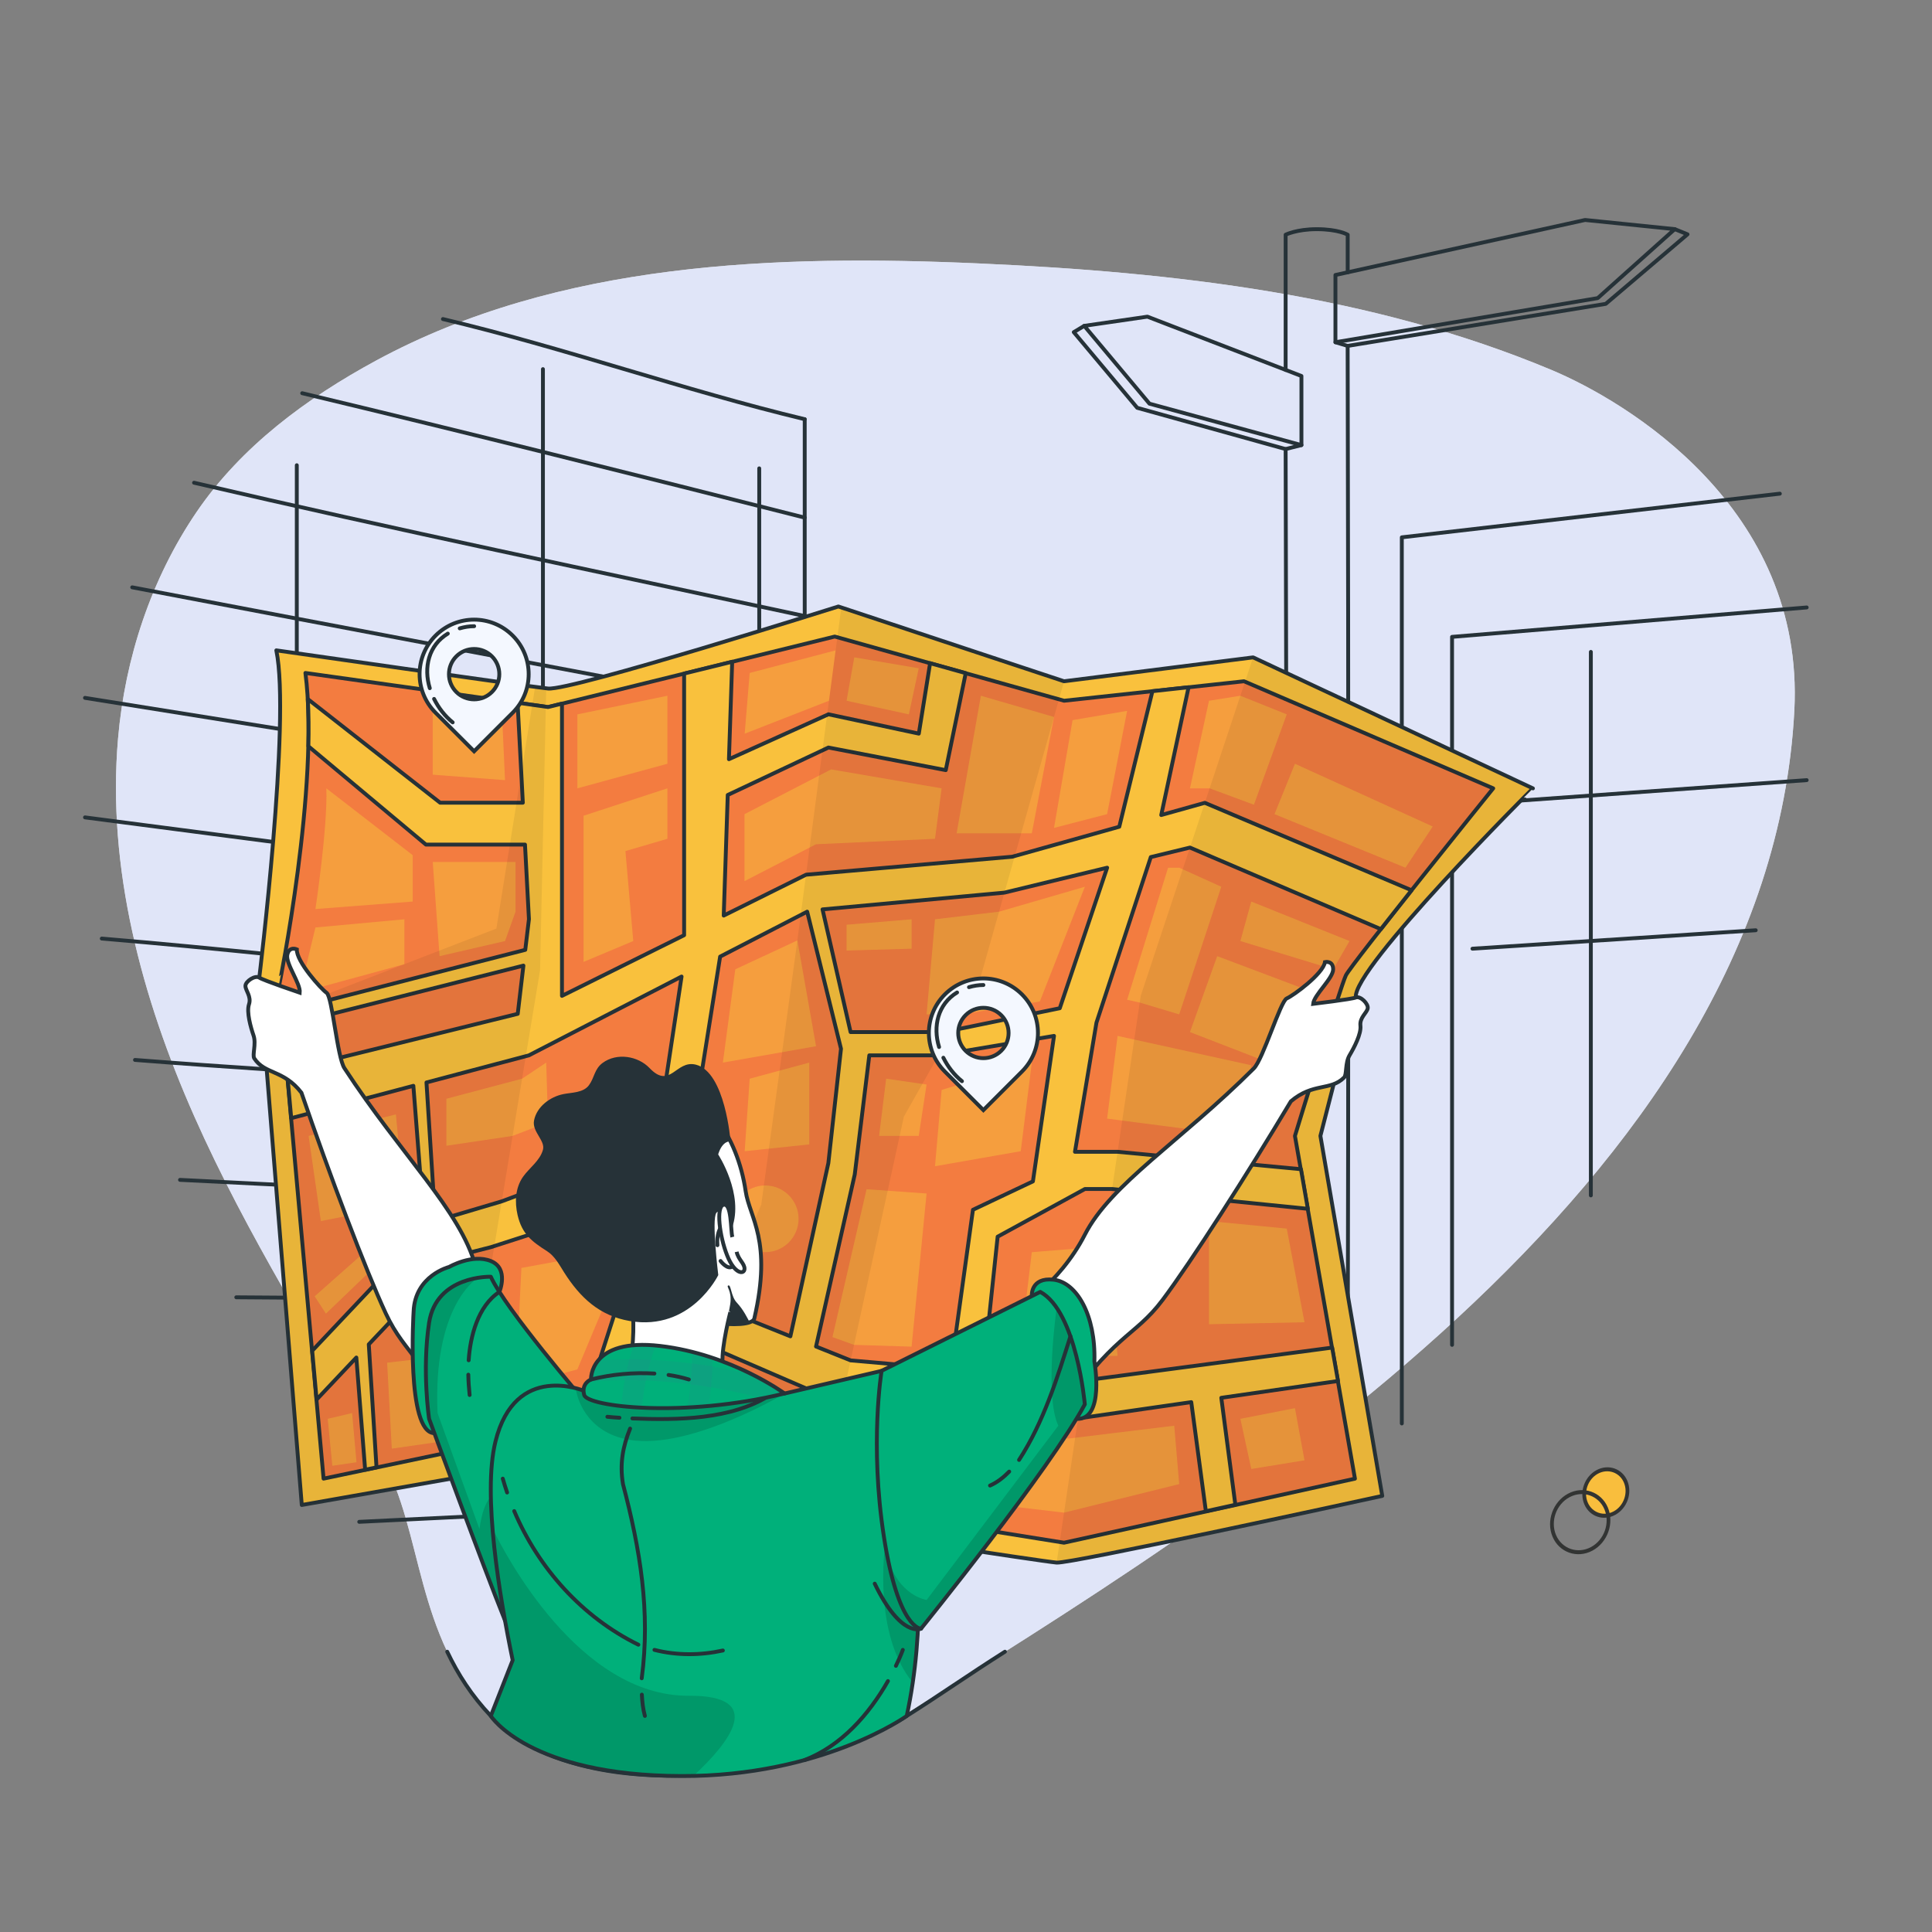 <svg width="500" height="500" viewBox="0 0 500 500" fill="none" xmlns="http://www.w3.org/2000/svg">
<rect x="0" y="0" width="500" height="500" fill="#808080" stroke="none"/>
<path opacity="0.7" d="M127.021 444.09C150.621 469 208.561 459.88 233.661 444.09C315.121 392.84 457.901 307.52 464.371 183.92C467.121 131.38 420.791 103.8 401.441 95.71C354.961 76.27 303.961 70.44 253.631 68.19C201.061 65.84 144.671 67.67 97.321 93.32C79.391 103.04 62.471 115.49 50.881 132.5C39.111 149.78 32.351 170.35 30.551 191.12C27.651 224.62 36.671 258.21 50.301 288.95C63.931 319.69 82.101 348.15 98.791 377.35C109.661 396.4 107.141 423.09 127.021 444.09Z" fill="white"/>
<path d="M127.021 444.09C150.621 469 208.561 459.88 233.661 444.09C315.121 392.84 457.901 307.52 464.371 183.92C467.121 131.38 420.791 103.8 401.441 95.71C354.961 76.27 303.961 70.44 253.631 68.19C201.061 65.84 144.671 67.67 97.321 93.32C79.391 103.04 62.471 115.49 50.881 132.5C39.111 149.78 32.351 170.35 30.551 191.12C27.651 224.62 36.671 258.21 50.301 288.95C63.931 319.69 82.101 348.15 98.791 377.35C109.661 396.4 107.141 423.09 127.021 444.09Z" fill="#E0E5F8"/>
<path d="M332.721 384.36C333.001 298 333.001 202 332.721 116.22" stroke="#263238" stroke-miterlimit="10" stroke-linecap="round" stroke-linejoin="round"/>
<path d="M348.77 89.52C349 185 349 269 348.77 364.45" stroke="#263238" stroke-miterlimit="10" stroke-linecap="round" stroke-linejoin="round"/>
<path d="M332.721 95.74V60.74C332.721 60.74 335.591 59.31 340.751 59.31C346.401 59.31 348.781 60.74 348.781 60.74V70.48" stroke="#263238" stroke-miterlimit="10" stroke-linecap="round" stroke-linejoin="round"/>
<path d="M433.429 59.3L436.729 60.64L415.559 78.64L348.769 89.52L345.609 88.57" stroke="#263238" stroke-miterlimit="10" stroke-linecap="round" stroke-linejoin="round"/>
<path d="M345.609 71.17L410.219 56.93L433.429 59.3L413.489 77.15L345.609 88.57V71.17Z" stroke="#263238" stroke-miterlimit="10" stroke-linecap="round" stroke-linejoin="round"/>
<path d="M280.601 84.33L277.891 85.96L294.311 105.54L332.721 116.22L336.811 115.19" stroke="#263238" stroke-miterlimit="10" stroke-linecap="round" stroke-linejoin="round"/>
<path d="M336.81 97.31L296.95 81.95L280.6 84.33L297.48 104.47L336.81 115.19V97.31Z" stroke="#263238" stroke-miterlimit="10" stroke-linecap="round" stroke-linejoin="round"/>
<path d="M208.26 108.49V449.44" stroke="#263238" stroke-miterlimit="10" stroke-linecap="round" stroke-linejoin="round"/>
<path d="M114.631 82.57C146.001 90 177.001 101 208.261 108.49" stroke="#263238" stroke-miterlimit="10" stroke-linecap="round" stroke-linejoin="round"/>
<path d="M78.211 101.76C121.001 112 165.001 123 208.261 133.96" stroke="#263238" stroke-miterlimit="10" stroke-linecap="round" stroke-linejoin="round"/>
<path d="M50.221 124.93C102.001 137 155.001 148 208.261 159.43" stroke="#263238" stroke-miterlimit="10" stroke-linecap="round" stroke-linejoin="round"/>
<path d="M34.221 152C92.001 163 150.001 174 208.261 184.89" stroke="#263238" stroke-miterlimit="10" stroke-linecap="round" stroke-linejoin="round"/>
<path d="M22 180.61L208.26 210.36" stroke="#263238" stroke-miterlimit="10" stroke-linecap="round" stroke-linejoin="round"/>
<path d="M22 211.54L208.26 235.83" stroke="#263238" stroke-miterlimit="10" stroke-linecap="round" stroke-linejoin="round"/>
<path d="M26.34 242.9C87 248 147 256 208.26 261.3" stroke="#263238" stroke-miterlimit="10" stroke-linecap="round" stroke-linejoin="round"/>
<path d="M34.94 274.31C81.999 278 128.999 280 176.999 285C186.999 285 197.999 285 208.259 286.76" stroke="#263238" stroke-miterlimit="10" stroke-linecap="round" stroke-linejoin="round"/>
<path d="M46.59 305.35C101 308 154 311 208.26 312.23" stroke="#263238" stroke-miterlimit="10" stroke-linecap="round" stroke-linejoin="round"/>
<path d="M61.15 335.74C110 336 159 337 208.26 337.7" stroke="#263238" stroke-miterlimit="10" stroke-linecap="round" stroke-linejoin="round"/>
<path d="M78.131 365.25C121.001 365 165.001 364 208.261 363.17" stroke="#263238" stroke-miterlimit="10" stroke-linecap="round" stroke-linejoin="round"/>
<path d="M92.971 393.85C131.001 392 170.001 390 208.261 388.63" stroke="#263238" stroke-miterlimit="10" stroke-linecap="round" stroke-linejoin="round"/>
<path d="M196.49 121.21V417.83" stroke="#263238" stroke-miterlimit="10" stroke-linecap="round" stroke-linejoin="round"/>
<path d="M140.51 95.53V279.82" stroke="#263238" stroke-miterlimit="10" stroke-linecap="round" stroke-linejoin="round"/>
<path d="M76.811 120.4V324.06" stroke="#263238" stroke-miterlimit="10" stroke-linecap="round" stroke-linejoin="round"/>
<path d="M460.619 127.76L362.789 139.06V368.39" stroke="#263238" stroke-miterlimit="10" stroke-linecap="round" stroke-linejoin="round"/>
<path d="M467.569 157.21L375.789 164.82V348.05" stroke="#263238" stroke-miterlimit="10" stroke-linecap="round" stroke-linejoin="round"/>
<path d="M467.569 201.9L378.439 208.26" stroke="#263238" stroke-miterlimit="10" stroke-linecap="round" stroke-linejoin="round"/>
<path d="M454.38 240.75L381.07 245.52" stroke="#263238" stroke-miterlimit="10" stroke-linecap="round" stroke-linejoin="round"/>
<path d="M411.711 168.71V309.37" stroke="#263238" stroke-miterlimit="10" stroke-linecap="round" stroke-linejoin="round"/>
<path d="M115.74 427.46C118.47 433.22 122.04 438.83 127.02 444.08C150.62 468.99 209.57 459.87 234.66 444.08C242.91 438.89 250.78 433.35 260.08 427.46" stroke="#263238" stroke-miterlimit="10" stroke-linecap="round" stroke-linejoin="round"/>
<path d="M350.9 258.16L341.72 293.97L357.73 387.14L357.6 387.17L357.22 387.25C350.41 388.74 277.05 404.7 273.46 404.4C269.69 404.09 210.75 395.02 210.75 395.02L158.59 401.12L116.76 382.67L78.1 389.49L67.1 253.02C67.1 253.02 75.28 186.27 71.51 168.31C71.51 168.31 135.89 177.55 141.83 178.19C147.77 178.83 216.97 156.96 216.97 156.96L275.38 176.31L324.31 170.13L396.72 204.03C396.71 204.02 349.73 250.86 350.9 258.16Z" fill="#F9C13D" stroke="#263238" stroke-miterlimit="10" stroke-linecap="round" stroke-linejoin="round"/>
<path d="M79.04 174.16L141.83 183L216.03 164.74L275.38 181.35L321.95 176.31L386.44 204.02C386.44 204.02 349.72 249.52 348.31 252.43C346.9 255.33 335.13 293.98 335.13 293.98L350.66 382.68L275.37 399.25L212.04 389.11L161.85 393.53L119.18 375.22L83.74 382.67L72.24 255.06C72.25 255.06 82.81 203.14 79.04 174.16Z" fill="#F37C40" stroke="#263238" stroke-miterlimit="10" stroke-linecap="round" stroke-linejoin="round"/>
<path d="M297.829 221.81L307.959 219.35L357.359 240.46C359.789 237.37 362.519 233.92 365.309 230.4L311.809 207.77L300.529 210.93L307.599 177.86L298.249 178.88L289.669 213.96L261.949 221.72L208.609 226.37L187.299 236.95L188.339 205.74L214.399 193.46L244.759 199.31L249.929 174.21L240.709 171.63L237.789 189.86L214.399 184.86L188.649 196.48L189.489 171.26L177.049 174.32V242.03L145.439 257.73V182.1L141.839 182.98L133.949 181.86L135.309 207.74H113.899L79.659 180.92C79.879 184.78 79.909 188.89 79.809 193.13L110.229 218.58H135.869L136.889 237.88L135.939 245.82L72.889 261.95L73.219 265.59L135.459 249.9L133.989 262.38L74.259 277.12L75.369 289.38L106.979 281.01L109.929 318.73L80.799 349.58L81.939 362.21L92.219 351.33L94.499 380.37L97.439 379.75L95.439 347.92L116.729 325.39L127.049 322.76L167.819 309.61L166.929 315.53L144.259 385.91L152.969 389.65L164.879 351.25L182.429 347.99L217.719 363.25L234.089 364.3L231.309 392.13L235.669 392.83L237.569 364.52L278.629 367.14L308.299 362.87L312.079 391.11L319.709 389.43L316.069 361.75L346.279 357.4L344.759 348.76L280.469 357.29L254.499 355.01L258.189 320.05L280.779 307.71H287.819L338.469 312.84L336.689 302.59L289.259 298.09H278.199L283.759 264.67L297.829 221.81ZM129.849 310.91L112.649 316.01L110.369 280.14L136.869 273.13L176.389 252.73L169.859 295.97L129.849 310.91ZM185.629 338.24L167.799 341.78L175.179 317.96L186.369 247.57L208.899 235.94L217.649 271.42L214.379 301L204.549 345.84L185.629 338.24ZM267.319 305.74L251.799 313.09L246.089 354.35L220.139 352.07L211.189 348.48L221.209 303.95L224.979 273.12H242.889L272.779 268.09L267.319 305.74ZM274.269 260.93L244.269 267.1H220.129L212.869 235.35L259.949 231.01L286.529 224.56L274.269 260.93Z" fill="#F9C13D" stroke="#263238" stroke-miterlimit="10" stroke-linecap="round" stroke-linejoin="round"/>
<path opacity="0.5" d="M286.52 289.5L289.23 268.09L323.83 275.69L321.01 293.97L286.52 289.5Z" fill="#F9C13D"/>
<path opacity="0.5" d="M307.961 267.1L315.011 247.45L341.071 257.27L335.091 277.6L307.961 267.1Z" fill="#F9C13D"/>
<path opacity="0.5" d="M302.299 224.56H305.179L316.069 229.49L305.179 262.52L294.969 259.46L291.699 258.74L302.299 224.56Z" fill="#F9C13D"/>
<path opacity="0.5" d="M323.83 233.32L349.25 243.54L345.02 250.86L321.01 243.54L323.83 233.32Z" fill="#F9C13D"/>
<path opacity="0.5" d="M307.961 204.02L312.891 181.35L321.011 180.06L333.011 184.88L324.511 208.26L313.051 204.02H307.961Z" fill="#F9C13D"/>
<path opacity="0.5" d="M329.84 210.7L335.13 197.66L370.79 213.9L363.73 224.56L329.84 210.7Z" fill="#F9C13D"/>
<path opacity="0.5" d="M253.85 180.06L272.78 185.55L267.03 215.67H264.28H247.57L253.85 180.06Z" fill="#F9C13D"/>
<path opacity="0.5" d="M277.579 186.37L291.699 183.97L286.519 210.7L272.779 214.26L277.579 186.37Z" fill="#F9C13D"/>
<path opacity="0.5" d="M243.69 204.02L241.98 217.08L211.19 218.49L192.68 228.03V210.7L215.09 199.12L243.69 204.02Z" fill="#F9C13D"/>
<path opacity="0.5" d="M194.021 174.16L216.261 168.31L214.541 181.35L192.721 189.88L194.021 174.16Z" fill="#F9C13D"/>
<path opacity="0.5" d="M219.09 181.35L235.21 184.88L237.77 172.95L221.09 170.12L219.09 181.35Z" fill="#F9C13D"/>
<path opacity="0.5" d="M149.42 184.88V204.02L172.72 197.66V180.06L149.42 184.88Z" fill="#F9C13D"/>
<path opacity="0.5" d="M151.02 211.11V248.94L163.89 243.54L161.86 220.26L172.72 217.08V204.02L151.02 211.11Z" fill="#F9C13D"/>
<path opacity="0.5" d="M111.99 223.08L113.76 247.45L130.7 243.54L133.42 235.94V223.08H111.99Z" fill="#F9C13D"/>
<path opacity="0.5" d="M84.461 204.02L106.811 221.32V233.32L81.631 235.26C81.631 235.26 84.811 214.26 84.461 204.02Z" fill="#F9C13D"/>
<path opacity="0.5" d="M81.63 240.03L104.66 237.91V249.53L77.58 256.92L81.63 240.03Z" fill="#F9C13D"/>
<path opacity="0.5" d="M111.99 183.97V200.49L130.7 201.9L129.93 184.88L111.99 183.97Z" fill="#F9C13D"/>
<path opacity="0.5" d="M190.29 250.86L206.36 243.37L211.19 270.76L187.08 275L190.29 250.86Z" fill="#F9C13D"/>
<path opacity="0.5" d="M194.021 279.16L192.721 297.93L209.441 296.17V275L194.021 279.16Z" fill="#F9C13D"/>
<path opacity="0.5" d="M241.981 237.91L239.801 262.52H248.891L269.111 259.18L280.761 229.49L258.561 235.94L241.981 237.91Z" fill="#F9C13D"/>
<path opacity="0.5" d="M219.09 239.32V246L235.92 245.52V237.91L219.09 239.32Z" fill="#F9C13D"/>
<path opacity="0.5" d="M243.69 282.07L241.98 301.82L264.17 297.93L267.03 275L243.69 282.07Z" fill="#F9C13D"/>
<path opacity="0.5" d="M224.269 307.77L239.799 308.88L235.919 348.51L221.019 348.05L215.439 346.04L224.269 307.77Z" fill="#F9C13D"/>
<path opacity="0.5" d="M229.34 279.16L239.8 280.68L237.77 293.97H227.51L229.34 279.16Z" fill="#F9C13D"/>
<path opacity="0.5" d="M312.891 316.01L333.011 317.96L337.601 342.2L312.891 342.71V316.01Z" fill="#F9C13D"/>
<path opacity="0.5" d="M267.031 324.06L286.521 322.49L289.231 350.89H263.811L267.031 324.06Z" fill="#F9C13D"/>
<path opacity="0.5" d="M321.01 367.19L323.83 380.17L337.6 377.93L335.13 364.43L321.01 367.19Z" fill="#F9C13D"/>
<path opacity="0.5" d="M276.52 372.3L303.89 368.97L305.18 384.08L275.38 391.47L258.52 389.49L264.4 370.9L276.52 372.3Z" fill="#F9C13D"/>
<path opacity="0.5" d="M134.94 328.14L157.19 324.06L155.69 339.42L149.42 354.4L133.42 358.66L134.94 328.14Z" fill="#F9C13D"/>
<path opacity="0.5" d="M115.52 284.36V296.52L132.66 293.97L141.83 290.44L141.36 275L135.12 279.16L115.52 284.36Z" fill="#F9C13D"/>
<path opacity="0.5" d="M79.869 293.97L102.459 288.41L104.659 311.77L83.039 316.01L79.869 293.97Z" fill="#F9C13D"/>
<path opacity="0.5" d="M81.439 335.48L94.339 324.06L97.699 327.16L84.349 339.97L81.439 335.48Z" fill="#F9C13D"/>
<path opacity="0.5" d="M84.811 367.19L91.121 365.7L92.261 378.43L86.011 379.34L84.811 367.19Z" fill="#F9C13D"/>
<path opacity="0.5" d="M101.399 374.91L100.189 352.66L115.519 350.89V372.87L101.399 374.91Z" fill="#F9C13D"/>
<path opacity="0.5" d="M198.04 324.06C202.806 324.06 206.67 320.196 206.67 315.43C206.67 310.664 202.806 306.8 198.04 306.8C193.274 306.8 189.41 310.664 189.41 315.43C189.41 320.196 193.274 324.06 198.04 324.06Z" fill="#F9C13D"/>
<path opacity="0.1" d="M350.899 258.16L341.719 293.97L357.729 387.14L357.599 387.17L357.219 387.25L273.459 404.4L295.229 257.68L324.309 170.12L396.719 204.02C396.709 204.02 349.729 250.86 350.899 258.16Z" fill="black" fill-opacity="0.7"/>
<path opacity="0.1" d="M275.38 176.31L253.22 254.86L233.92 288.98L210.76 395.02L158.59 401.12L197.01 311.77L206.15 244.96L217.73 157.21L275.38 176.31Z" fill="black" fill-opacity="0.7"/>
<path opacity="0.1" d="M141.359 178.14L139.769 251.1L117.869 383.17L116.759 382.68L78.099 389.5L67.959 263.72L128.469 240.31L138.489 177.77C139.749 177.93 140.719 178.06 141.359 178.14Z" fill="black" fill-opacity="0.7"/>
<path d="M132.677 184.456L132.677 184.456L122.7 194.433L112.724 184.456C107.209 178.942 107.209 170.008 112.724 164.494C118.239 158.979 127.172 158.979 132.687 164.494C138.202 170.008 138.202 178.941 132.677 184.456ZM118.097 179.084C120.642 181.629 124.769 181.629 127.314 179.084C129.859 176.538 129.859 172.412 127.314 169.866C124.769 167.321 120.642 167.321 118.097 169.866C115.552 172.412 115.552 176.538 118.097 179.084Z" fill="#F4F8FF" stroke="#263238"/>
<path d="M112.34 180.88C113.5 183.21 115.13 185.32 117.15 186.95L112.34 180.88Z" fill="#F4F8FF"/>
<path d="M112.34 180.88C113.5 183.21 115.13 185.32 117.15 186.95" stroke="#263238" stroke-miterlimit="10" stroke-linecap="round" stroke-linejoin="round"/>
<path d="M115.89 163.98C110.91 166.99 109.59 172.77 111.23 178.1L115.89 163.98Z" fill="#F4F8FF"/>
<path d="M115.89 163.98C110.91 166.99 109.59 172.77 111.23 178.1" stroke="#263238" stroke-miterlimit="10" stroke-linecap="round" stroke-linejoin="round"/>
<path d="M122.71 162.06C121.45 162.06 120.19 162.26 118.98 162.62L122.71 162.06Z" fill="#F4F8FF"/>
<path d="M122.71 162.06C121.45 162.06 120.19 162.26 118.98 162.62" stroke="#263238" stroke-miterlimit="10" stroke-linecap="round" stroke-linejoin="round"/>
<path d="M264.478 277.316L264.478 277.316L254.501 287.293L244.525 277.316C239.01 271.802 239.01 262.868 244.525 257.354C250.039 251.839 258.973 251.839 264.488 257.354C270.002 262.868 270.002 271.801 264.478 277.316ZM249.898 271.944C252.443 274.489 256.569 274.489 259.115 271.944C261.66 269.398 261.66 265.272 259.115 262.726C256.569 260.181 252.443 260.181 249.898 262.726C247.352 265.272 247.352 269.398 249.898 271.944Z" fill="#F4F8FF" stroke="#263238"/>
<path d="M244.141 273.74C245.301 276.07 246.931 278.18 248.951 279.81" stroke="#263238" stroke-miterlimit="10" stroke-linecap="round" stroke-linejoin="round"/>
<path d="M247.691 256.85C242.711 259.86 241.391 265.64 243.031 270.97" stroke="#263238" stroke-miterlimit="10" stroke-linecap="round" stroke-linejoin="round"/>
<path d="M254.501 254.92C253.241 254.92 251.981 255.12 250.771 255.48" stroke="#263238" stroke-miterlimit="10" stroke-linecap="round" stroke-linejoin="round"/>
<path d="M350.899 258.15C349.719 258.62 339.839 259.8 339.839 259.8C340.079 257.45 345.019 253.21 345.019 250.86C345.019 248.51 342.899 248.98 342.899 248.98C342.429 252.04 334.659 257.69 333.009 258.39C331.359 259.1 326.889 274.16 324.469 276.52C305.479 295.46 287.469 306.41 280.759 319.53C274.049 332.65 262.399 339.44 262.399 339.44C262.399 339.44 258.519 389.38 273.349 367.19C288.179 345.01 293.469 346.3 300.889 336.41C308.299 326.52 322.779 303.94 334.079 285.02C339.849 280.12 344.319 282.39 347.849 278.86C348.589 278.12 348.089 275.09 349.259 273.12C350.439 271.14 352.319 267.57 352.079 265.45C351.839 263.33 353.729 262.15 353.959 260.98C354.199 259.8 352.079 257.68 350.899 258.15Z" fill="white" stroke="#263238" stroke-miterlimit="10"/>
<path d="M123.02 327.58C119.17 313.36 103.82 298.92 89.15 276.46C87.27 273.65 86.01 257.98 84.54 256.95C83.07 255.92 76.64 248.78 76.82 245.69C76.82 245.69 74.84 244.79 74.36 247.09C73.87 249.39 77.83 254.56 77.58 256.91C77.58 256.91 68.15 253.71 67.1 253.01C66.05 252.31 63.54 253.94 63.52 255.14C63.51 256.34 65.11 257.88 64.44 259.91C63.77 261.93 64.87 265.82 65.62 268C66.36 270.18 65.24 273.03 65.81 273.91C68.53 278.09 73.38 276.8 78.01 282.79C85.15 303.64 94.64 328.73 99.85 339.93C105.06 351.14 110.51 350.96 120.43 375.74C130.35 400.51 136.88 350.85 136.88 350.85C136.88 350.85 126.87 341.8 123.02 327.58Z" fill="white" stroke="#263238" stroke-miterlimit="10"/>
<path d="M129.24 334.35C129.24 334.35 131.8 328.28 127.01 326.35C122.22 324.42 116.22 327.89 116.22 327.89C116.22 327.89 107.39 330.11 107.04 339.44C107.04 339.44 105.06 370.78 112.4 370.9C119.76 371.02 129.24 334.35 129.24 334.35Z" fill="#00B07A" stroke="#263238" stroke-miterlimit="10" stroke-linecap="round" stroke-linejoin="round"/>
<path d="M267.029 335.44C267.029 335.44 266.639 330.52 272.639 331.18C278.639 331.83 283.589 340.38 283.229 352.35C283.229 352.35 285.979 367.62 278.599 367.2C271.229 366.78 267.029 335.44 267.029 335.44Z" fill="#00B07A" stroke="#263238" stroke-miterlimit="10" stroke-linecap="round" stroke-linejoin="round"/>
<path d="M151.19 362.49C151.19 362.49 130.75 338.66 127.02 330.42C127.02 330.42 112.94 329.96 111.05 342.31C109.17 354.66 111.05 367.19 111.05 367.19C111.05 367.19 124.92 405.06 130.7 419.4L151.19 362.49Z" fill="#00B07A"/>
<path opacity="0.2" d="M135.58 405.86L130.71 419.41C124.94 405.07 111.06 367.2 111.06 367.2C111.06 367.2 109.18 354.66 111.06 342.32C112.23 334.64 118.11 331.91 122.39 330.95C122.64 330.99 122.9 331.06 123.16 331.12C123.16 331.12 112.01 338.26 113.24 365.7L124.09 395.73C124.09 395.73 125.22 385.28 129.57 386.79C131.43 387.43 134.09 396.1 135.58 405.86Z" fill="black" fill-opacity="0.7"/>
<path d="M151.19 362.49C151.19 362.49 130.75 338.66 127.02 330.42C127.02 330.42 112.94 329.96 111.05 342.31C109.17 354.66 111.05 367.19 111.05 367.19C111.05 367.19 124.92 405.06 130.7 419.4L151.19 362.49Z" stroke="#263238" stroke-miterlimit="10" stroke-linecap="round" stroke-linejoin="round"/>
<path d="M195.221 341.21C195.131 341.63 194.711 341.96 194.021 342.21C192.801 342.65 190.721 342.8 188.071 342.65C175.331 341.95 149.461 334.38 143.281 319.32C136.691 303.25 153.601 282.27 171.691 281.82C182.101 281.57 190.871 293.87 192.971 308.26C194.001 315.22 199.911 320.97 195.221 341.21Z" fill="white" stroke="#263238" stroke-miterlimit="10"/>
<path d="M186.379 317.96C186.379 317.96 185.409 319.45 185.669 322.26" stroke="#263238" stroke-miterlimit="10" stroke-linecap="round" stroke-linejoin="round"/>
<path d="M186.48 326.34C186.48 326.34 188.32 328.84 189.66 327.69" stroke="#263238" stroke-miterlimit="10" stroke-linecap="round" stroke-linejoin="round"/>
<path d="M194.02 342.21C192.8 342.65 190.72 342.8 188.07 342.65C188.33 340.76 188.83 338.57 188.99 337.47C189.51 334 187.77 332.91 188.51 332.67C189.21 332.44 189.18 335.51 190.65 337.08C192.5 339.06 193.41 341.14 194.02 342.21Z" fill="#263238"/>
<path d="M189.009 339.57C189.009 339.57 186.749 348.26 186.989 352.67C187.229 357.08 188.819 362.68 188.819 362.68L161.359 364.27C161.359 364.27 165.469 344.49 163.269 337.58C161.079 330.66 180.819 333.18 180.819 333.18" fill="white"/>
<path d="M189.009 339.57C189.009 339.57 186.749 348.26 186.989 352.67C187.229 357.08 188.819 362.68 188.819 362.68L161.359 364.27C161.359 364.27 165.469 344.49 163.269 337.58C161.079 330.66 180.819 333.18 180.819 333.18" stroke="#263238" stroke-miterlimit="10"/>
<path d="M185.86 298.76C187.01 295.02 189.06 295.39 189.06 295.39C189.06 295.39 187.73 277.44 180.08 275.53C174.9 274.23 173.48 282.04 168.11 276.42C165.09 273.26 159.63 272.38 155.96 275.08C153.79 276.68 153.86 278.91 152.42 280.85C150.93 282.85 147.98 282.71 145.77 283.16C142.37 283.85 138.92 286.38 138.21 289.97C137.63 292.89 141.2 295.19 140.51 297.59C139.68 300.46 137.02 302.2 135.36 304.55C133.35 307.41 133.18 311.12 133.95 314.45C135.09 319.38 137.65 321.31 141.61 323.83C143.59 325.09 144.79 327.39 146.01 329.32C150.13 335.8 155.14 340.54 163 341.88C178.81 344.58 185.89 329.99 185.89 329.99C185.89 329.99 184.11 315.53 185.4 313.88C186.69 312.23 189.41 317.87 189.41 317.87C192.66 309.12 185.86 298.76 185.86 298.76Z" fill="#263238"/>
<path d="M189.529 320.15C189.059 318.39 189.389 311.13 187.199 311.81C185.279 312.4 186.199 319.87 188.169 324.86C190.129 329.85 192.609 329.84 192.679 328.42C192.749 327 191.089 326.06 190.639 323.97" fill="white"/>
<path d="M189.529 320.15C189.059 318.39 189.389 311.13 187.199 311.81C185.279 312.4 186.199 319.87 188.169 324.86C190.129 329.85 192.609 329.84 192.679 328.42C192.749 327 191.089 326.06 190.639 323.97" stroke="#263238" stroke-miterlimit="10"/>
<path d="M151.19 359.97C151.19 359.97 169.58 347.01 203.05 360.64L228.16 354.78C228.16 354.78 244.4 398.88 234.66 444.09C234.66 444.09 212.86 459.73 176.39 459.64C136.82 459.55 127.02 444.09 127.02 444.09L132.68 429.66C129.27 413.19 124.85 386.76 128.22 373.09C133.33 352.31 151.19 359.97 151.19 359.97Z" fill="#00B07A"/>
<path opacity="0.2" d="M203.239 360.58C195.869 364.77 178.139 373.88 164.959 372.87C154.379 372.06 149.919 365.03 148.959 359.24C150.329 359.6 151.179 359.96 151.179 359.96C151.179 359.96 169.569 347 203.039 360.62L203.239 360.58Z" fill="black" fill-opacity="0.7"/>
<path opacity="0.2" d="M179.46 459.6C178.45 459.63 177.43 459.64 176.39 459.64C136.83 459.54 127.02 444.08 127.02 444.08L132.69 429.65C130.72 420.15 128.42 407.35 127.47 395.58C130.57 401.97 149.8 439.03 178.27 438.86C198.44 438.75 188.78 450.97 179.46 459.6Z" fill="black" fill-opacity="0.7"/>
<path opacity="0.2" d="M237.77 413.43C237.77 420.52 237.32 427.91 236.22 435.42C225.77 422.84 229.06 400 229.06 400C230.44 408.9 235.06 412.22 237.77 413.43Z" fill="black" fill-opacity="0.7"/>
<path d="M151.19 359.97C151.19 359.97 169.58 347.01 203.05 360.64L228.16 354.78C228.16 354.78 244.4 398.88 234.66 444.09C234.66 444.09 212.86 459.73 176.39 459.64C136.82 459.55 127.02 444.09 127.02 444.09L132.68 429.66C129.27 413.19 124.85 386.76 128.22 373.09C133.33 352.31 151.19 359.97 151.19 359.97Z" stroke="#263238" stroke-miterlimit="10" stroke-linecap="round" stroke-linejoin="round"/>
<path d="M163.66 367.09C175.22 367.54 189.25 367.46 199.34 361.02" stroke="#263238" stroke-miterlimit="10" stroke-linecap="round" stroke-linejoin="round"/>
<path d="M157.189 366.66C158.229 366.77 159.269 366.85 160.309 366.91" stroke="#263238" stroke-miterlimit="10" stroke-linecap="round" stroke-linejoin="round"/>
<path d="M166.109 438.57C166.209 440.42 166.399 442.3 166.899 444.08" stroke="#263238" stroke-miterlimit="10" stroke-linecap="round" stroke-linejoin="round"/>
<path d="M163.069 369.72C161.229 374.28 160.329 378.74 161.229 384.1C165.689 401.06 168.369 417.12 166.079 434.34" stroke="#263238" stroke-miterlimit="10" stroke-linecap="round" stroke-linejoin="round"/>
<path d="M169.369 426.99C175.169 428.47 181.239 428.42 187.079 427.15" stroke="#263238" stroke-miterlimit="10" stroke-linecap="round" stroke-linejoin="round"/>
<path d="M133.08 391.07C139.36 405.89 150.7 418.52 165.21 425.65" stroke="#263238" stroke-miterlimit="10" stroke-linecap="round" stroke-linejoin="round"/>
<path d="M130.119 382.67C130.459 383.87 130.839 385.07 131.239 386.26" stroke="#263238" stroke-miterlimit="10" stroke-linecap="round" stroke-linejoin="round"/>
<path d="M228.159 354.77C228.159 354.77 225.019 373.72 228.759 397.73C232.499 421.74 238.359 421.5 238.359 421.5C238.359 421.5 271.809 380.15 280.749 363.44C280.749 363.44 278.629 339.43 269.219 334.34L228.159 354.77Z" fill="#00B07A"/>
<path opacity="0.2" d="M280.76 363.45C271.82 380.16 238.37 421.51 238.37 421.51C238.37 421.51 233.39 421.72 229.68 402.88C232.41 413.04 239.81 414.07 239.81 414.07L273.89 368.97C270.26 361.25 273.38 339.03 273.47 338.44C279.31 346.99 280.76 363.45 280.76 363.45Z" fill="black" fill-opacity="0.7"/>
<path d="M228.159 354.77C228.159 354.77 225.019 373.72 228.759 397.73C232.499 421.74 238.359 421.5 238.359 421.5C238.359 421.5 271.809 380.15 280.749 363.44C280.749 363.44 278.629 339.43 269.219 334.34L228.159 354.77Z" stroke="#263238" stroke-miterlimit="10" stroke-linecap="round" stroke-linejoin="round"/>
<path d="M203.049 360.63C203.049 360.63 189.199 350.47 170.839 348.33C152.479 346.19 152.949 357.01 152.949 357.01C152.949 357.01 150.359 357.98 151.189 361.02C152.009 364.07 176.859 367.02 203.049 360.63Z" fill="#00B07A"/>
<g opacity="0.3">
<path opacity="0.3" d="M169.74 348.21C169.33 349.19 168.88 350.41 168.45 351.9C168 353.4 167.56 355.18 167.15 357.26C166.76 359.3 166.39 361.63 166.11 364.29C164.16 364.2 162.37 364.06 160.75 363.88C161.01 361.4 161.33 359.17 161.69 357.17C162.06 355.14 162.46 353.34 162.89 351.76C163.26 350.39 163.63 349.19 164.01 348.13C165.64 348.01 167.55 348.01 169.74 348.21Z" fill="#53599A"/>
</g>
<g opacity="0.3">
<path opacity="0.3" d="M184.43 351.43C184.43 352.11 184.41 352.84 184.39 353.63C184.33 355.21 184.21 357.01 184.01 359.03C183.86 360.53 183.66 362.14 183.4 363.88C181.52 364.05 179.69 364.17 177.91 364.26C178.27 362.06 178.52 360.06 178.7 358.24C178.9 356.2 179 354.39 179.06 352.85C179.09 351.71 179.1 350.7 179.08 349.85C180.93 350.31 182.73 350.85 184.43 351.43Z" fill="#53599A"/>
</g>
<g opacity="0.3">
<path opacity="0.3" d="M203.05 360.63C201.1 361.1 199.17 361.53 197.24 361.91C192.59 360.66 188.15 359.72 184 359.04C182.17 358.73 180.4 358.47 178.69 358.25C174.46 357.71 170.59 357.42 167.14 357.29C165.17 357.21 163.35 357.18 161.68 357.2C157.3 357.22 153.97 357.49 151.93 357.72C152.43 357.23 152.96 357.03 152.96 357.03C152.96 357.03 152.84 354.45 154.87 352.06C157.04 351.9 159.73 351.78 162.88 351.79C164.6 351.8 166.46 351.83 168.45 351.92C171.66 352.08 175.21 352.37 179.05 352.86C180.77 353.07 182.55 353.33 184.39 353.65C187.67 354.19 191.12 354.87 194.72 355.74L194.73 355.75C199.94 358.35 203.05 360.63 203.05 360.63Z" fill="#53599A"/>
</g>
<path d="M203.049 360.63C203.049 360.63 189.199 350.47 170.839 348.33C152.479 346.19 152.949 357.01 152.949 357.01C152.949 357.01 150.359 357.98 151.189 361.02C152.009 364.07 176.859 367.02 203.049 360.63Z" stroke="#263238" stroke-miterlimit="10" stroke-linecap="round" stroke-linejoin="round"/>
<path d="M173.02 355.84C174.8 356.1 176.55 356.48 178.27 357.01" stroke="#263238" stroke-miterlimit="10" stroke-linecap="round" stroke-linejoin="round"/>
<path d="M152.949 357.01C158.259 355.66 163.899 355.15 169.359 355.47" stroke="#263238" stroke-miterlimit="10" stroke-linecap="round" stroke-linejoin="round"/>
<path d="M121.199 355.76C121.229 357.52 121.349 359.28 121.539 361.03" stroke="#263238" stroke-miterlimit="10" stroke-linecap="round" stroke-linejoin="round"/>
<path d="M129.239 334.35C123.669 337.99 121.699 345.88 121.289 352.04" stroke="#263238" stroke-miterlimit="10" stroke-linecap="round" stroke-linejoin="round"/>
<path d="M261.179 380.85C259.749 382.32 258.109 383.63 256.219 384.46" stroke="#263238" stroke-miterlimit="10" stroke-linecap="round" stroke-linejoin="round"/>
<path d="M277.03 345.83C273.68 356.43 270.11 368.03 263.73 377.83" stroke="#263238" stroke-miterlimit="10" stroke-linecap="round" stroke-linejoin="round"/>
<path d="M238.369 421.5C238.369 421.5 233.219 424.01 226.379 409.85" stroke="#263238" stroke-miterlimit="10" stroke-linecap="round" stroke-linejoin="round"/>
<path d="M229.799 435.06C224.849 443.75 217.719 451.83 208.199 455.51" stroke="#263238" stroke-miterlimit="10" stroke-linecap="round" stroke-linejoin="round"/>
<path d="M233.649 426.99C233.129 428.4 232.509 429.77 231.859 431.12" stroke="#263238" stroke-miterlimit="10" stroke-linecap="round" stroke-linejoin="round"/>
<path d="M420.717 383.482C419.485 380.537 416.189 379.395 413.354 380.93C410.519 382.466 409.219 386.098 410.45 389.043C411.682 391.987 414.978 393.13 417.813 391.594C420.648 390.058 421.948 386.426 420.717 383.482Z" fill="#F9BE3D"/>
<path d="M421.16 383.245C422.497 386.444 421.087 390.384 418.007 392.052C414.927 393.721 411.351 392.482 410.013 389.282C408.675 386.083 410.086 382.143 413.166 380.475C416.246 378.807 419.828 380.061 421.16 383.245ZM410.893 388.806C412.014 391.487 415.043 392.537 417.625 391.138C420.206 389.74 421.401 386.403 420.28 383.721C419.158 381.04 416.129 379.991 413.548 381.389C410.967 382.787 409.772 386.125 410.893 388.806Z" fill="#323433"/>
<path d="M416.106 390.129C417.837 394.19 416.04 399.215 412.106 401.31C408.173 403.404 403.547 401.798 401.815 397.737C400.083 393.676 401.881 388.651 405.815 386.556C409.748 384.462 414.374 386.068 416.106 390.129ZM402.699 397.267C404.217 400.826 408.27 402.233 411.717 400.397C415.164 398.562 416.739 394.158 415.222 390.599C413.704 387.04 409.651 385.633 406.204 387.469C402.756 389.304 401.181 393.708 402.699 397.267Z" fill="#323433"/>
</svg>
